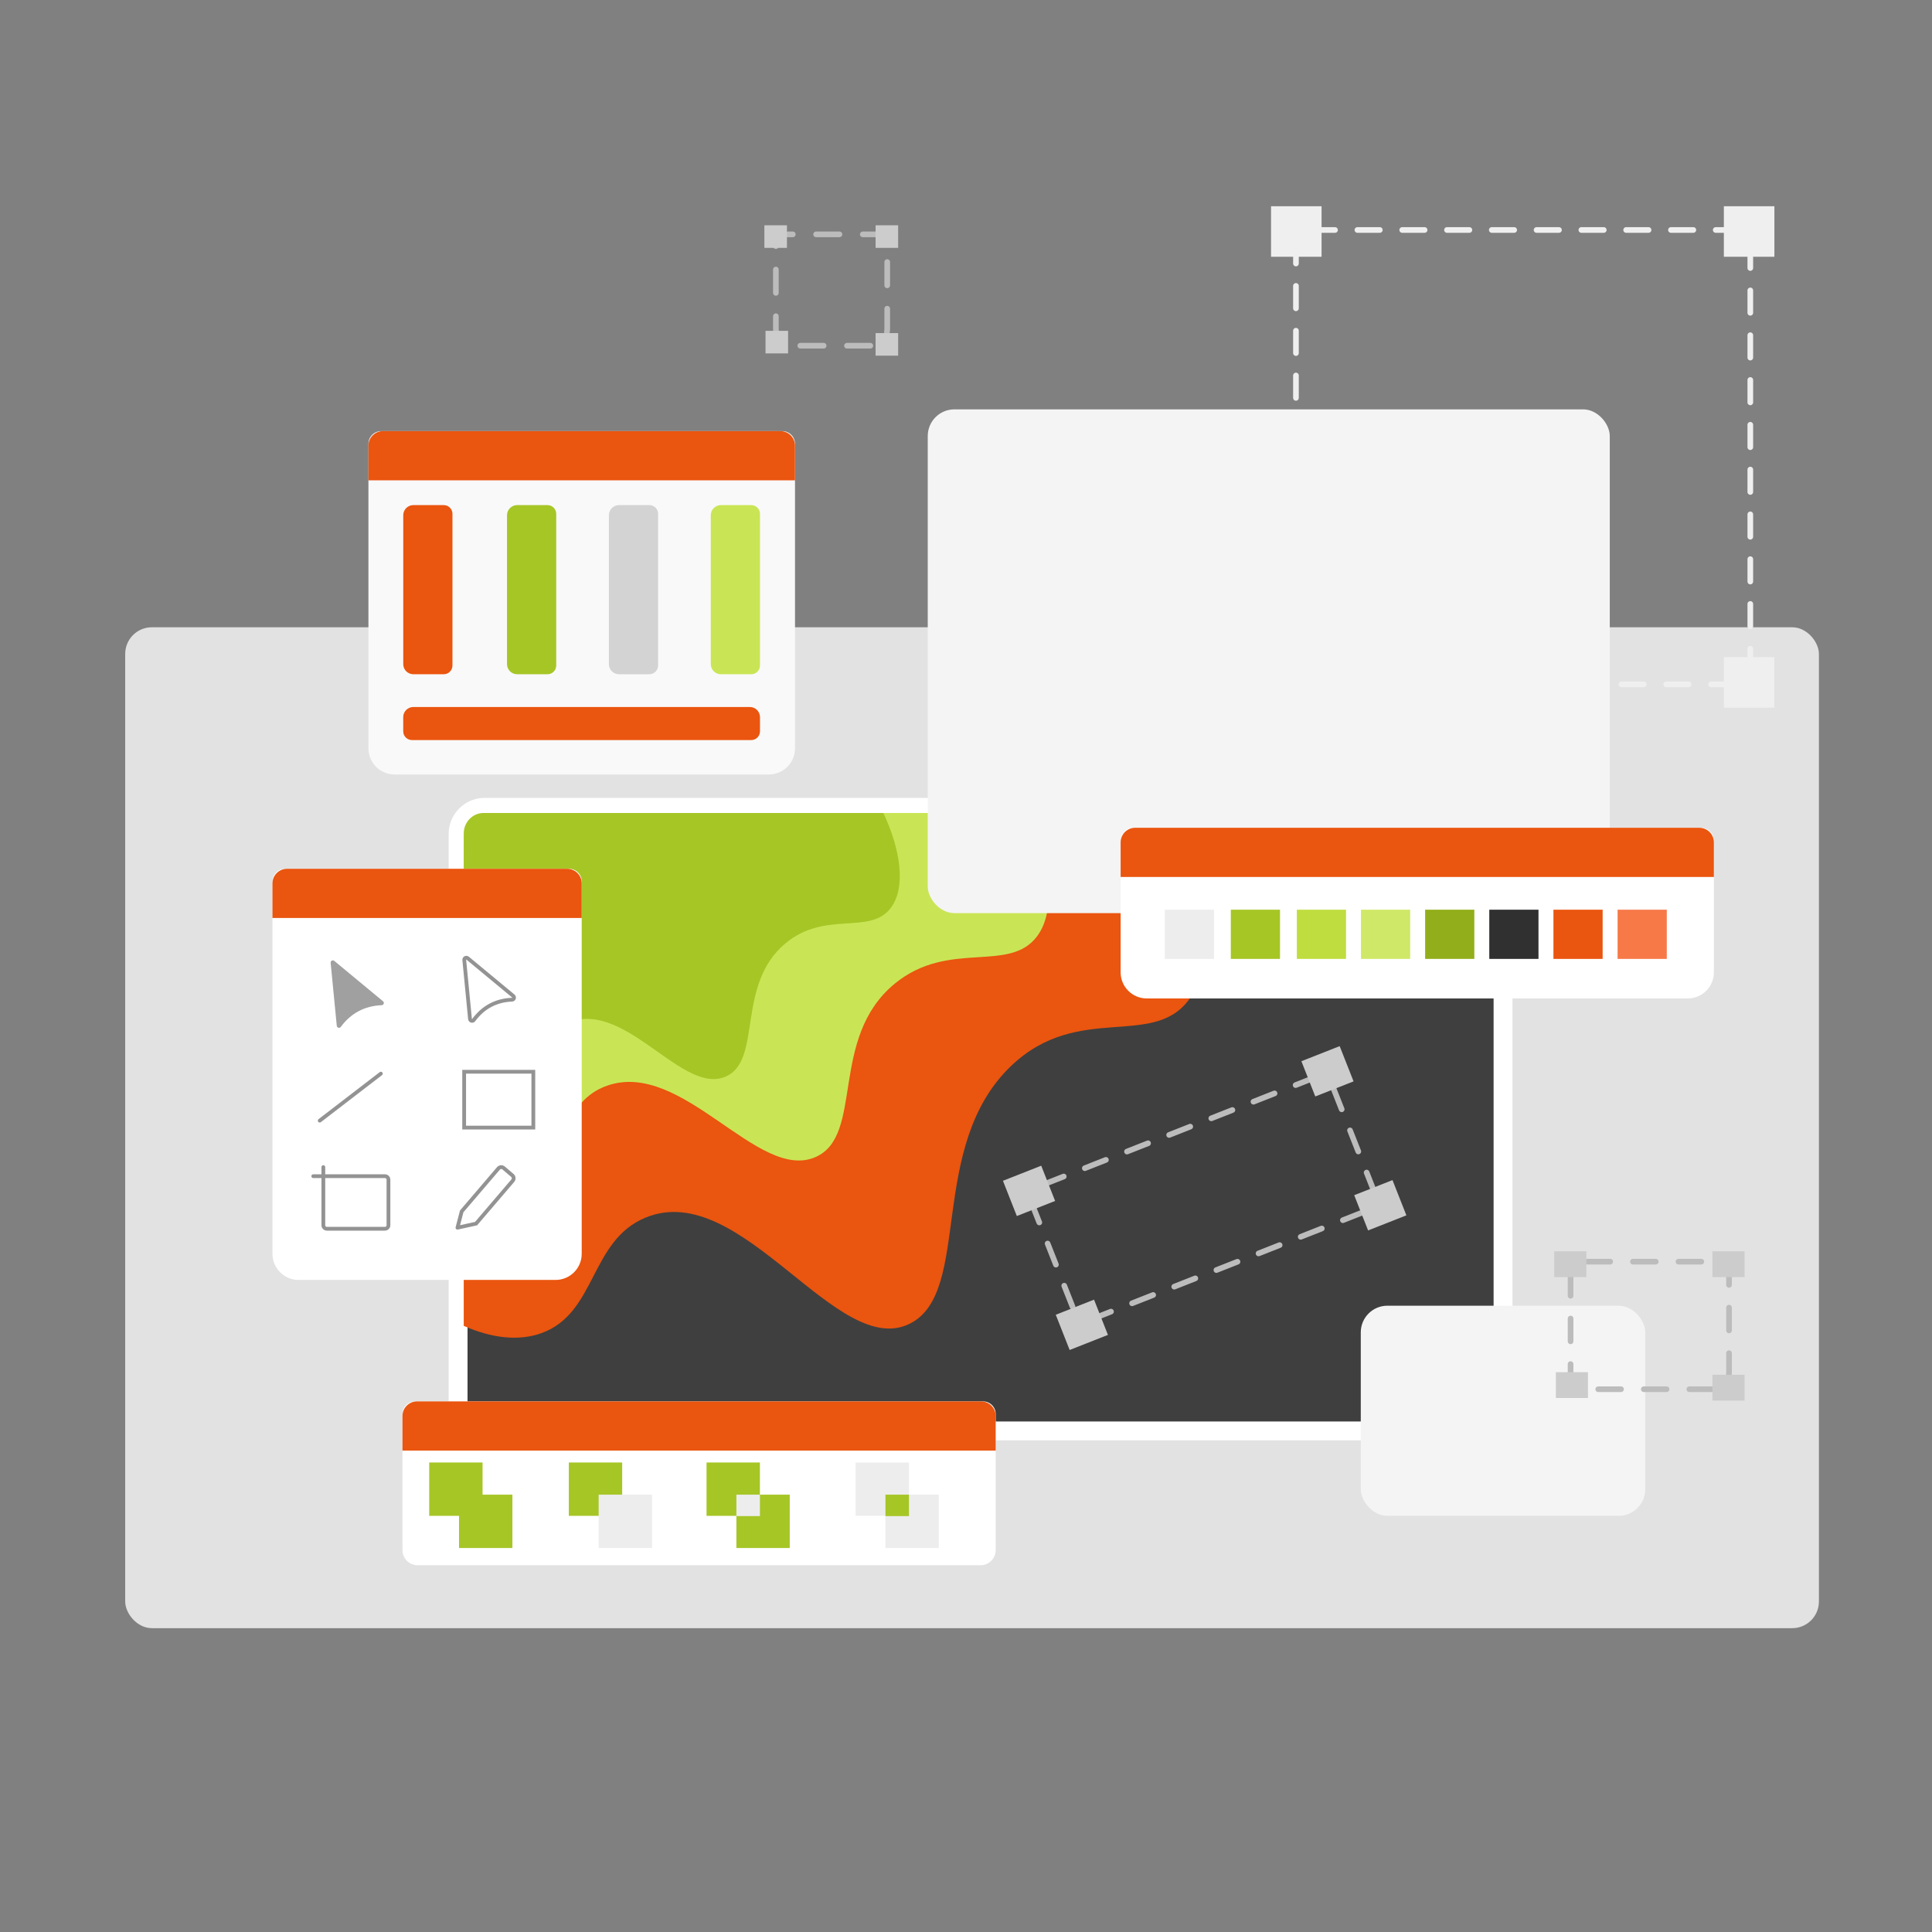 <?xml version="1.0" encoding="UTF-8"?>
<svg id="Layer_25" xmlns="http://www.w3.org/2000/svg" viewBox="0 0 1024 1024">
  <rect x="0" y="0" width="1024" height="1024" fill="#808080" stroke="none"/>
  <rect x="66.36" y="332.47" width="897.7" height="530.49" rx="14.12" ry="14.12" style="fill: #e2e2e2;"/>
  <rect x="242.8" y="427.89" width="553.84" height="330.52" rx="14.12" ry="14.12" style="fill: #3f3f3f; stroke: #fff; stroke-miterlimit: 10; stroke-width: 10px;"/>
  <path d="M631.66,527.63c-18.67,29.73-59.41,2.57-95.79,37.37-44.69,42.78-20.4,119.46-53.38,136.44-38.72,19.94-89.36-76.93-140.25-56.12-29.68,12.15-25.97,50.63-55.18,61.24-12.27,4.45-26.67,2.64-41.27-3.83v-250.89c0-11.56,8.02-20.95,17.92-20.95h360.74c15.46,37.35,20.44,75.66,7.2,96.74Z" style="fill: #ea550f;"/>
  <path d="M549.78,496.1c-14.71,20.04-46.8,1.73-75.46,25.19-35.21,28.84-16.07,80.53-42.05,91.97-30.5,13.44-70.4-51.86-110.49-37.83-23.38,8.19-20.46,34.13-43.47,41.28-9.67,3-21.01,1.78-32.51-2.58v-169.12c0-7.79,6.32-14.12,14.12-14.12h284.19c12.18,25.18,16.1,51,5.67,65.21Z" style="fill: #c9e555;"/>
  <path d="M472.43,480.82c-10.97,15.35-34.89,1.32-56.26,19.29-26.25,22.08-11.98,61.67-31.35,70.43-22.74,10.29-52.49-39.71-82.37-28.97-17.43,6.27-15.25,26.14-32.41,31.61-7.21,2.3-15.66,1.36-24.24-1.98v-129.5c0-5.97,4.71-10.81,10.53-10.81h211.87c9.08,19.28,12,39.05,4.23,49.93Z" style="fill: #a6c626;"/>
  <path d="M151.1,460.48h150.53c3.69,0,6.69,3,6.69,6.69v197.38c0,7.64-6.2,13.84-13.84,13.84h-136.23c-7.64,0-13.84-6.2-13.84-13.84v-197.38c0-3.69,3-6.69,6.69-6.69Z" style="fill: #fff;"/>
  <path d="M201.97,228.51h212.71c3.69,0,6.69,3,6.69,6.69v161.45c0,7.64-6.2,13.84-13.84,13.84h-198.41c-7.64,0-13.84-6.2-13.84-13.84v-161.45c0-3.69,3-6.69,6.69-6.69Z" style="fill: #f9f9f9;"/>
  <path d="M918.74,362.72h-222.89c-4.95,0-8.97-4.01-8.97-8.97v-225.17c0-3.7,3-6.69,6.69-6.69h227.44c3.7,0,6.69,3,6.69,6.69v225.17c0,4.95-4.01,8.97-8.97,8.97Z" style="fill: none; stroke: #efefef; stroke-dasharray: 11.87 11.87; stroke-linecap: round; stroke-linejoin: round; stroke-width: 3px;"/>
  <path d="M152.12,460.48h148.49c4.26,0,7.71,3.46,7.71,7.71v18.36h-163.91v-18.36c0-4.26,3.46-7.71,7.71-7.71Z" style="fill: #ea550f;"/>
  <path d="M202.99,228.5h210.66c4.26,0,7.71,3.46,7.71,7.71v18.36h-226.09v-18.36c0-4.26,3.46-7.71,7.71-7.71Z" style="fill: #ea550f;"/>
  <path d="M187.29,299.5h78.94c2.95,0,5.35,2.4,5.35,5.35v16.1c0,2.56-2.07,4.63-4.63,4.63h-80.38c-2.56,0-4.63-2.07-4.63-4.63v-16.1c0-2.95,2.4-5.35,5.35-5.35Z" transform="translate(-85.77 539.3) rotate(-90)" style="fill: #ea550f;"/>
  <path d="M219.07,374.73h178.38c2.95,0,5.35,2.4,5.35,5.35v7.54c0,2.56-2.07,4.63-4.63,4.63h-179.82c-2.56,0-4.63-2.07-4.63-4.63v-7.54c0-2.95,2.4-5.35,5.35-5.35Z" style="fill: #ea550f;"/>
  <path d="M242.29,299.5h78.94c2.95,0,5.35,2.4,5.35,5.35v16.1c0,2.56-2.07,4.63-4.63,4.63h-80.38c-2.56,0-4.63-2.07-4.63-4.63v-16.1c0-2.95,2.4-5.35,5.35-5.35Z" transform="translate(-30.77 594.3) rotate(-90)" style="fill: #a6c626;"/>
  <path d="M350.29,299.5h78.94c2.95,0,5.35,2.4,5.35,5.35v16.1c0,2.56-2.07,4.63-4.63,4.63h-80.38c-2.56,0-4.63-2.07-4.63-4.63v-16.1c0-2.95,2.4-5.35,5.35-5.35Z" transform="translate(77.23 702.3) rotate(-90)" style="fill: #c9e555;"/>
  <path d="M296.29,299.5h78.94c2.95,0,5.35,2.4,5.35,5.35v16.1c0,2.56-2.07,4.63-4.63,4.63h-80.38c-2.56,0-4.63-2.07-4.63-4.63v-16.1c0-2.95,2.4-5.35,5.35-5.35Z" transform="translate(23.23 648.3) rotate(-90)" style="fill: #d3d3d3;"/>
  <path d="M220.01,742.77h301.04c3.69,0,6.69,3,6.69,6.69v72.16c0,4.4-3.58,7.98-7.98,7.98H221.3c-4.4,0-7.98-3.58-7.98-7.98v-72.16c0-3.69,3-6.69,6.69-6.69Z" style="fill: #fff;"/>
  <path d="M221.03,742.77h299c4.26,0,7.71,3.46,7.71,7.71v18.36H213.32v-18.36c0-4.26,3.46-7.71,7.71-7.71Z" style="fill: #ea550f;"/>
  <rect x="673.68" y="109.31" width="26.78" height="26.78" style="fill: #efefef;"/>
  <rect x="913.68" y="109.31" width="26.78" height="26.78" style="fill: #efefef;"/>
  <rect x="673.68" y="348.31" width="26.78" height="26.78" style="fill: #efefef;"/>
  <rect x="913.68" y="348.31" width="26.78" height="26.78" style="fill: #efefef;"/>
  <path d="M461.29,183.24h-41.1c-4.95,0-8.96-4.01-8.96-8.97v-43.37c0-3.7,3-6.69,6.69-6.69h45.64c3.7,0,6.69,3,6.69,6.69v43.37c0,4.95-4.01,8.97-8.96,8.97Z" style="fill: none; stroke: #bcbcbc; stroke-dasharray: 12.37 12.37; stroke-linecap: round; stroke-linejoin: round; stroke-width: 3px;"/>
  <rect x="405.14" y="119.41" width="11.96" height="11.96" style="fill: #ccc;"/>
  <rect x="464.08" y="119.41" width="11.96" height="11.96" style="fill: #ccc;"/>
  <rect x="464.08" y="176.55" width="11.96" height="11.96" style="fill: #ccc;"/>
  <rect x="405.74" y="175.35" width="11.96" height="11.96" style="fill: #ccc;"/>
  <path d="M722.93,642.32l-142.5,56.18c-4.61,1.82-9.81-.45-11.63-5.05l-22.06-55.96c-1.36-3.44.33-7.32,3.77-8.68l146.73-57.84c3.44-1.36,7.32.33,8.68,3.77l22.06,55.96c1.82,4.61-.45,9.81-5.05,11.63Z" style="fill: none; stroke: #bcbcbc; stroke-dasharray: 12.01 12.01; stroke-linecap: round; stroke-linejoin: round; stroke-width: 3px;"/>
  <rect x="692.71" y="557.7" width="21.81" height="20.08" transform="translate(-159.19 297.6) rotate(-21.51)" style="fill: #ccc;"/>
  <rect x="534.53" y="621.08" width="21.81" height="20.08" transform="translate(-193.45 244.01) rotate(-21.51)" style="fill: #ccc;"/>
  <rect x="720.71" y="628.7" width="21.81" height="20.08" transform="translate(-183.28 312.82) rotate(-21.51)" style="fill: #ccc;"/>
  <rect x="562.53" y="692.08" width="21.81" height="20.08" transform="translate(-217.54 259.22) rotate(-21.51)" style="fill: #ccc;"/>
  <rect x="227.49" y="775.15" width="28.28" height="28.28" style="fill: #a6c626;"/>
  <rect x="243.3" y="792.2" width="28.28" height="28.28" style="fill: #a6c626;"/>
  <rect x="301.49" y="775.15" width="28.28" height="28.28" style="fill: #a6c626;"/>
  <rect x="317.3" y="792.2" width="28.28" height="28.28" style="fill: #ededed;"/>
  <rect x="374.49" y="775.15" width="28.28" height="28.28" style="fill: #a6c626;"/>
  <rect x="390.3" y="792.2" width="28.28" height="28.28" style="fill: #a6c626;"/>
  <rect x="390.3" y="792.2" width="12.48" height="11.36" style="fill: #ededed;"/>
  <rect x="453.49" y="775.15" width="28.28" height="28.28" style="fill: #ededed;"/>
  <rect x="469.3" y="792.2" width="28.28" height="28.28" style="fill: #ededed;"/>
  <rect x="469.3" y="792.2" width="12.48" height="11.36" style="fill: #a6c626;"/>
  <path d="M175.25,510.31l3.25,33.39c.1,1.07,1.48,1.45,2.12.59,5.39-7.3,12.62-11.14,21.69-11.52,1.08-.04,1.53-1.39.7-2.08l-25.84-21.4c-.81-.67-2.03-.03-1.92,1.02Z" style="fill: #a0a0a0;"/>
  <path d="M246.07,508.82l3.04,31.26c.1,1,1.38,1.36,1.98.55,5.05-6.83,11.82-10.43,20.31-10.78,1.01-.04,1.43-1.3.66-1.95l-24.19-20.04c-.76-.63-1.9-.02-1.8.96Z" style="fill: none; stroke: #939393; stroke-miterlimit: 10; stroke-width: 2px;"/>
  <line x1="169.46" y1="593.96" x2="201.86" y2="569.05" style="fill: none; stroke: #939393; stroke-linecap: round; stroke-miterlimit: 10; stroke-width: 2px;"/>
  <rect x="246.01" y="568.05" width="36.67" height="29.6" style="fill: none; stroke: #939393; stroke-linecap: round; stroke-miterlimit: 10; stroke-width: 2px;"/>
  <path d="M166.04,623.4h37.98c1.04,0,1.87.84,1.87,1.87v24.12c0,1.04-.84,1.87-1.87,1.87h-30.77c-1.04,0-1.87-.84-1.87-1.87v-30.8" style="fill: none; stroke: #939393; stroke-linecap: round; stroke-miterlimit: 10; stroke-width: 2px;"/>
  <path d="M242.46,650.7l2.26-8.66,19.46-22.76c.7-.82,1.94-.92,2.77-.22l4.62,3.95c.82.7.92,1.94.22,2.77l-19.46,22.76-9.86,2.16" style="fill: none; stroke: #939393; stroke-linecap: round; stroke-miterlimit: 10; stroke-width: 2px;"/>
  <rect x="491.73" y="216.97" width="361.48" height="267.01" rx="14.12" ry="14.12" style="fill: #f4f4f4;"/>
  <rect x="721.24" y="692.05" width="150.79" height="111.38" rx="14.12" ry="14.12" style="fill: #f4f4f4;"/>
  <path d="M600.66,438.74h301.04c3.69,0,6.69,3,6.69,6.69v69.93c0,7.64-6.2,13.84-13.84,13.84h-286.75c-7.64,0-13.84-6.2-13.84-13.84v-69.93c0-3.69,3-6.69,6.69-6.69Z" style="fill: #fff;"/>
  <path d="M601.68,438.74h299c4.26,0,7.71,3.46,7.71,7.71v18.36h-314.43v-18.36c0-4.26,3.46-7.71,7.71-7.71Z" style="fill: #ea550f;"/>
  <rect x="617.35" y="482.16" width="26.08" height="26.08" style="fill: #ededed;"/>
  <rect x="652.35" y="482.16" width="26.08" height="26.08" style="fill: #a6c626;"/>
  <rect x="687.35" y="482.16" width="26.08" height="26.08" style="fill: #bfdd3e;"/>
  <rect x="721.35" y="482.16" width="26.08" height="26.08" style="fill: #cfe867;"/>
  <rect x="755.35" y="482.16" width="26.08" height="26.08" style="fill: #92af1b;"/>
  <rect x="789.35" y="482.16" width="26.08" height="26.08" style="fill: #303030;"/>
  <rect x="823.35" y="482.16" width="26.08" height="26.08" style="fill: #ea550f;"/>
  <rect x="857.35" y="482.16" width="26.08" height="26.08" style="fill: #f77948;"/>
  <path d="M907.46,736.32h-66.05c-4.95,0-8.97-4.01-8.97-8.97v-51.96c0-3.7,3-6.69,6.69-6.69h70.6c3.7,0,6.69,3,6.69,6.69v51.96c0,4.95-4.01,8.97-8.97,8.97Z" style="fill: none; stroke: #bcbcbc; stroke-dasharray: 12.07 12.07; stroke-linecap: round; stroke-linejoin: round; stroke-width: 3px;"/>
  <rect x="823.78" y="663.19" width="17.02" height="13.7" style="fill: #ccc;"/>
  <rect x="907.64" y="663.19" width="17.02" height="13.7" style="fill: #ccc;"/>
  <rect x="907.64" y="728.65" width="17.02" height="13.7" style="fill: #ccc;"/>
  <rect x="824.64" y="727.27" width="17.02" height="13.7" style="fill: #ccc;"/>
</svg>